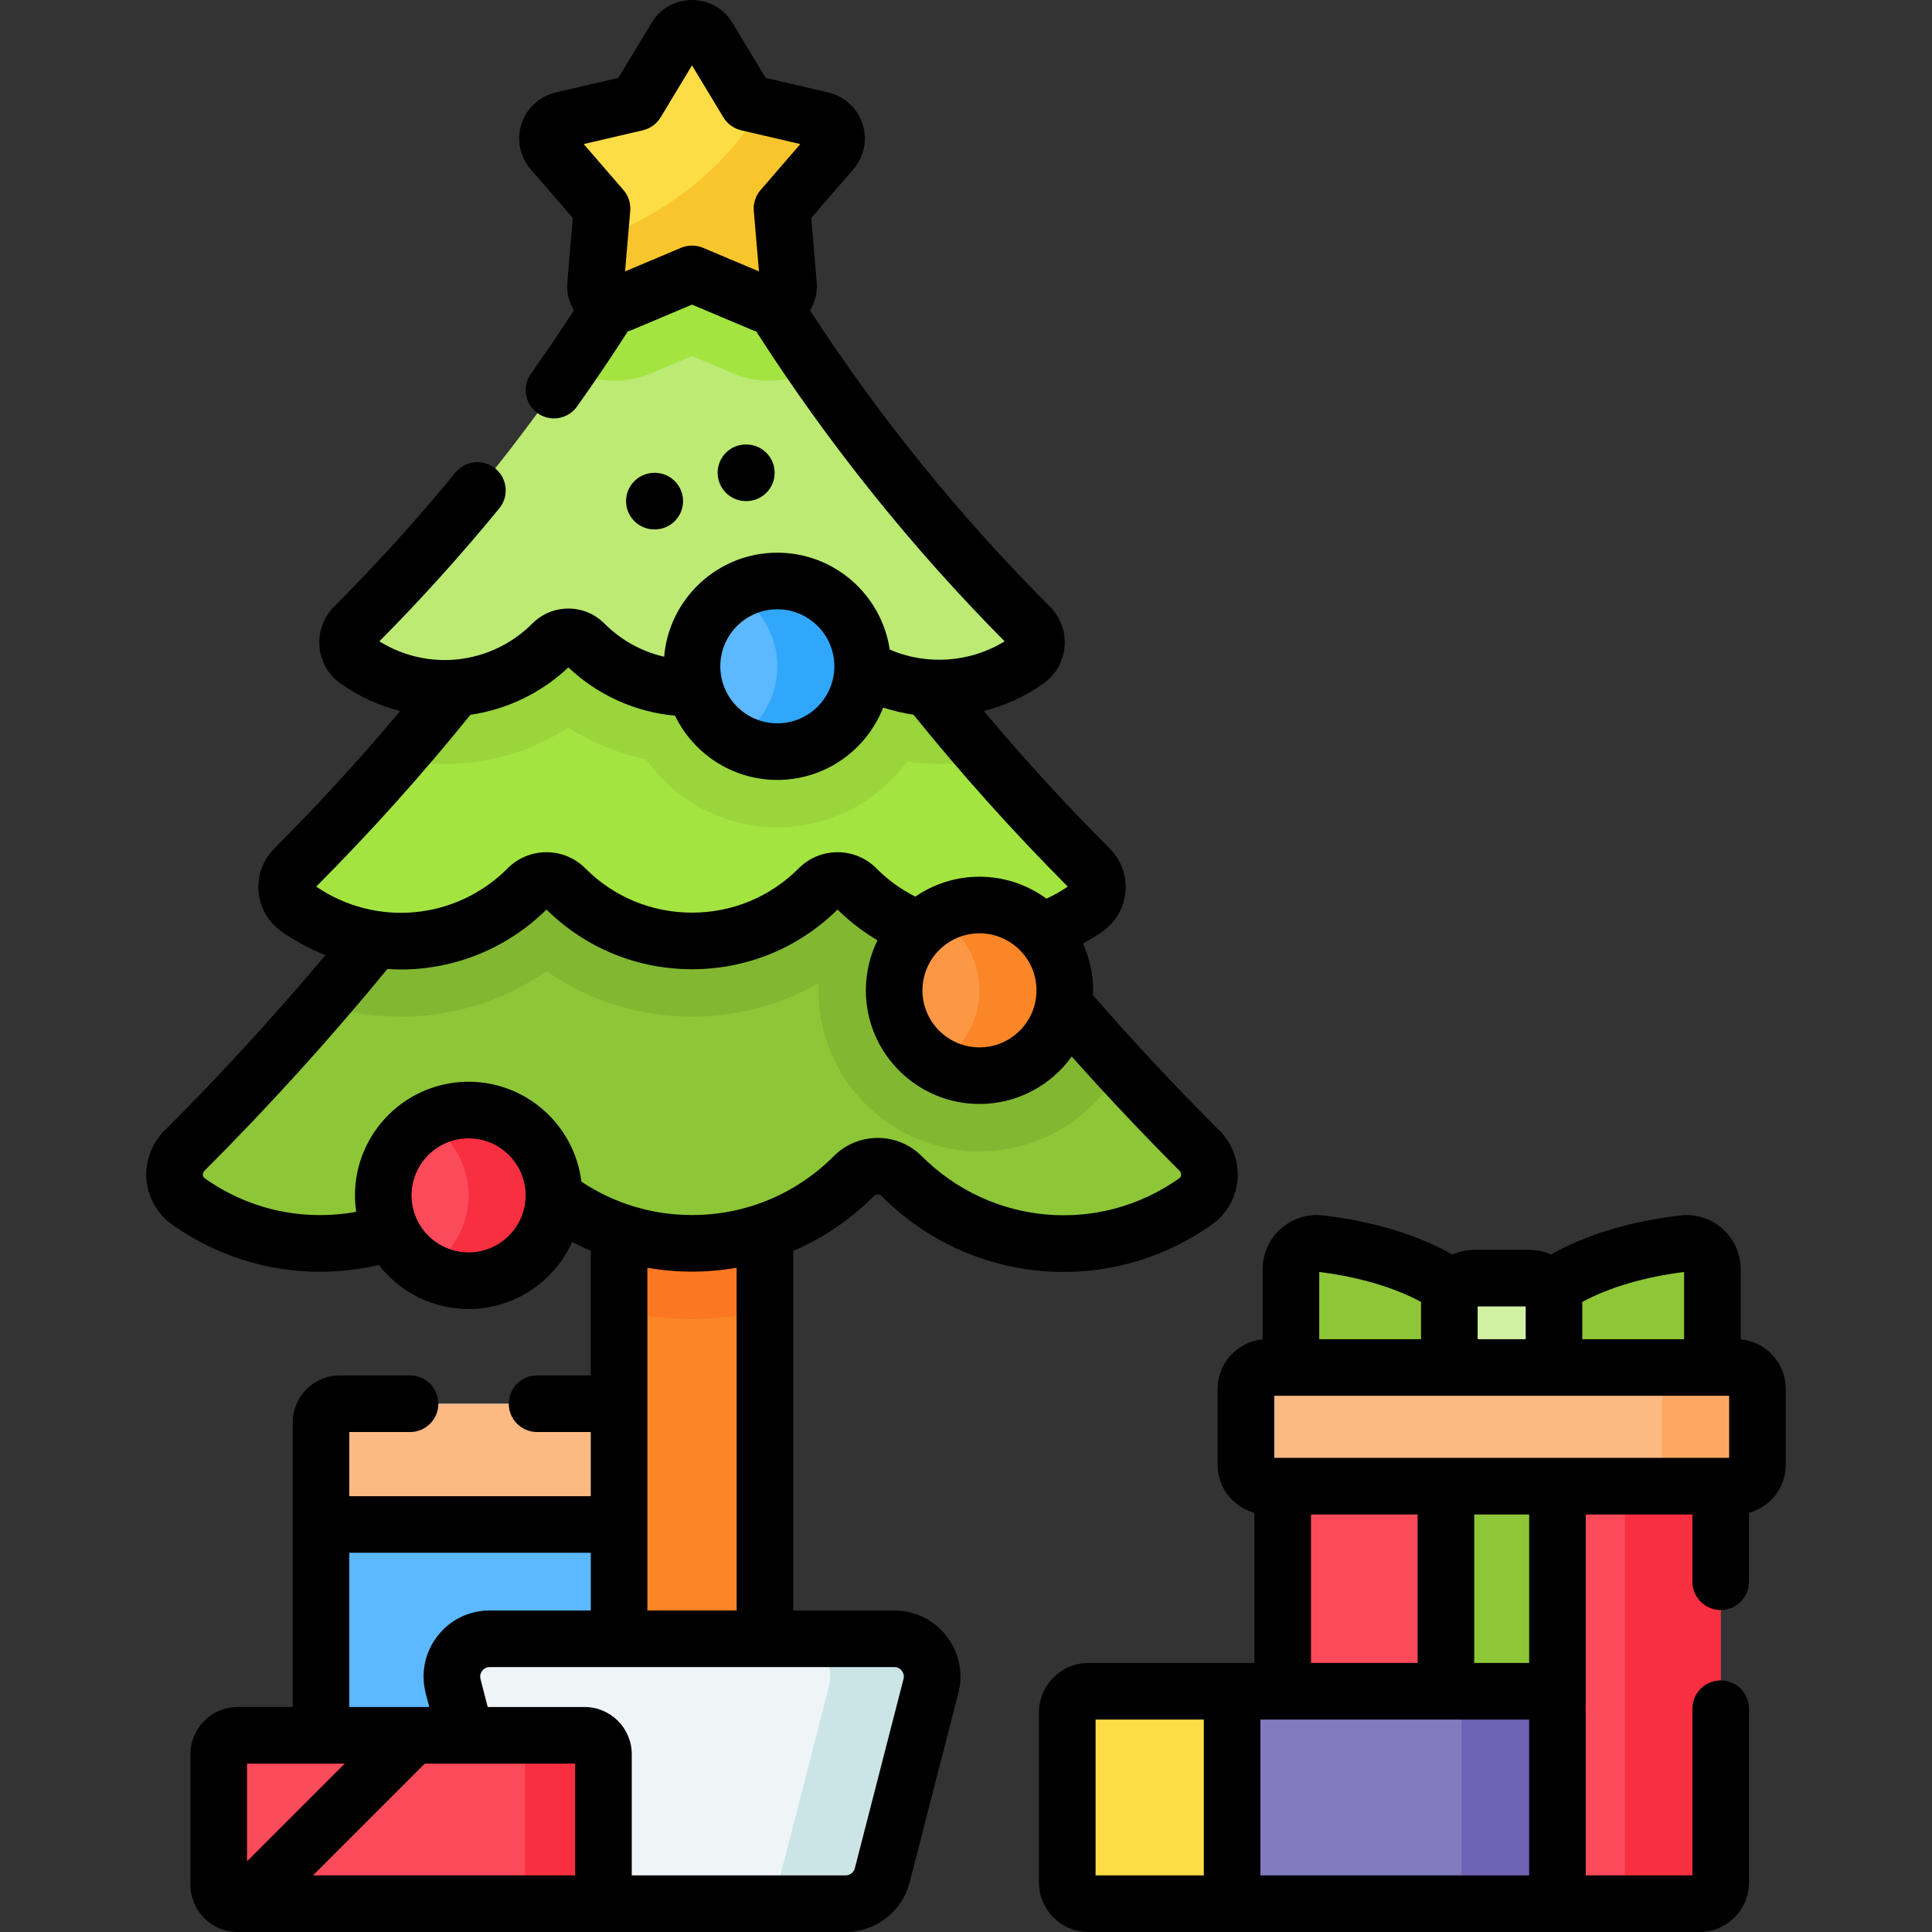 <!-- icon666.com - MILLIONS vector ICONS FREE --><svg id="Capa_1" enable-background="new 0 0 512 512" viewBox="0 0 512 512" xmlns="http://www.w3.org/2000/svg"><rect x="0" y="0" width="512" height="512" fill="#333333" stroke="none"/><g><path d="m183.39 504.5h-98.321v-127.5c0-2.761 2.239-5 5-5h88.321c2.761 0 5 2.239 5 5z" fill="#64b9fc" style="fill: rgb(92, 184, 255);"></path><path d="m183.39 404v-27c0-2.761-2.239-5-5-5h-88.321c-2.761 0-5 2.239-5 5v27z" fill="#fcb982"></path><g><g><g><path d="m164.06 301.878h38.659v168.441h-38.659z" fill="#fb8627"></path><path d="m202.717 301.88v45.354c-6.249 1.535-12.728 2.327-19.327 2.327s-13.079-.792-19.327-2.327v-45.354z" fill="#fb7722"></path><g><path d="m317.898 304.965c-31.837-31.837-60.645-66.507-86.12-103.537h-96.777c-25.475 37.03-54.283 71.7-86.12 103.537-3.834 3.834-3.404 10.255 1.017 13.395 23.65 16.798 56.654 14.597 77.854-6.602l.071-.071c3.498-3.504 9.206-3.488 12.703.018 10.962 10.99 26.114 17.795 42.863 17.795s31.901-6.805 42.863-17.795c3.497-3.506 9.205-3.523 12.703-.018l.071.071c21.2 21.199 54.203 23.4 77.854 6.602 4.422-3.14 4.853-9.561 1.018-13.395z" fill="#8dc637"></path><path d="m296.916 283.084c-7.282 13.129-21.293 22.035-37.341 22.035-23.53 0-42.676-19.137-42.676-42.666 0-.652.02-1.304.05-1.956-10.1 5.817-21.594 8.926-33.559 8.926-13.991 0-27.341-4.233-38.574-12.096-11.253 7.873-24.593 12.096-38.574 12.096-7.282 0-14.403-1.153-21.173-3.38 17.833-20.601 34.492-42.175 49.928-64.611h96.787c19.748 28.715 41.512 56.006 65.132 81.652z" fill="#82b732"></path><path d="m288.768 230.139c-24.942-24.942-47.511-52.104-67.469-81.114h-75.818c-19.958 29.01-42.527 56.172-67.469 81.114-3.004 3.004-2.667 8.034.797 10.494 18.528 13.16 44.385 11.436 60.993-5.173l.056-.056c2.741-2.745 7.213-2.732 9.952.014 8.588 8.61 20.458 13.941 33.58 13.941s24.992-5.331 33.58-13.941c2.74-2.747 7.211-2.76 9.952-.014l.056.056c16.608 16.608 42.465 18.333 60.993 5.173 3.463-2.46 3.801-7.491.797-10.494z" fill="#a3e440"></path><path d="m261.672 201.101c-4.142.883-8.405 1.334-12.728 1.334-.01 0-.01 0-.01 0-2.889 0-5.747-.201-8.565-.602-7.773 10.551-20.28 17.411-34.372 17.411-14.363 0-27.08-7.141-34.813-18.043-7.332-1.504-14.292-4.343-20.571-8.415-9.689 6.289-20.972 9.648-32.767 9.648-4.323 0-8.585-.451-12.738-1.334 14.433-16.579 27.913-33.971 40.37-52.074h75.824c12.457 18.105 25.937 35.496 40.37 52.075z" fill="#99d53b"></path><path d="m195.575 65.551-12.185-20.959-12.185 20.959c-21.336 36.698-47.337 70.477-77.353 100.494-2.552 2.552-2.266 6.827.677 8.917 15.743 11.182 37.713 9.717 51.825-4.395l.047-.048c2.329-2.333 6.128-2.322 8.456.012 7.297 7.316 17.383 11.845 28.533 11.845 11.149 0 21.236-4.53 28.533-11.845 2.328-2.334 6.127-2.345 8.456-.012l.047.048c14.112 14.112 36.082 15.577 51.825 4.395 2.943-2.09 3.229-6.364.677-8.917-30.016-30.017-56.017-63.796-77.353-100.494z" fill="#bcea73"></path><path d="m216.026 97.775c-3.661 2.026-7.813 3.119-12.066 3.119-3.36 0-6.64-.662-9.749-1.976l-10.822-4.563-10.822 4.563c-3.109 1.314-6.389 1.976-9.749 1.976-4.253 0-8.405-1.093-12.066-3.119 7.231-10.461 14.052-21.213 20.451-32.226l12.186-20.962 12.186 20.962c6.4 11.013 13.22 21.765 20.451 32.226z" fill="#a3e440"></path><g><path d="m187.683 9.923 10.445 17.298 19.68 4.589c3.675.857 5.123 5.312 2.653 8.166l-13.224 15.28 1.717 20.134c.321 3.76-3.469 6.513-6.946 5.047l-18.618-7.855-18.618 7.855c-3.477 1.467-7.267-1.287-6.946-5.047l1.717-20.134-13.224-15.28c-2.469-2.853-1.022-7.309 2.653-8.166l19.68-4.589 10.445-17.298c1.95-3.231 6.635-3.231 8.586 0z" fill="#fddd45"></path><path d="m220.46 39.974-13.219 15.285 1.715 20.13c.321 3.761-3.47 6.509-6.951 5.045l-18.615-7.853-18.615 7.853c-3.48 1.464-7.272-1.284-6.951-5.045l1.033-12.076c22.727-8.876 35.666-22.547 43.037-35.214l15.917 3.711c3.672.852 5.116 5.316 2.649 8.164z" fill="#f8c52d"></path></g><g><circle cx="124.183" cy="316.788" fill="#fb4a59" r="22.612"></circle><path d="m146.798 316.788c0 12.487-10.127 22.614-22.614 22.614-4.118 0-7.979-1.102-11.307-3.027 6.755-3.906 11.307-11.218 11.307-19.587s-4.552-15.681-11.307-19.587c3.328-1.925 7.189-3.027 11.307-3.027 12.487 0 22.614 10.128 22.614 22.614z" fill="#f82f40"></path></g><g><circle cx="206.002" cy="176.577" fill="#64b9fc" r="22.612" style="fill: rgb(92, 184, 255);"></circle><path d="m228.617 176.578c0 12.487-10.127 22.614-22.614 22.614-4.118 0-7.979-1.102-11.307-3.027 6.755-3.906 11.307-11.218 11.307-19.587s-4.552-15.681-11.307-19.587c3.328-1.925 7.189-3.027 11.307-3.027 12.487 0 22.614 10.128 22.614 22.614z" fill="#31a7fb"></path></g><g><circle cx="259.571" cy="262.453" fill="#fc9744" r="22.612"></circle><path d="m282.186 262.454c0 12.487-10.127 22.614-22.614 22.614-4.118 0-7.979-1.102-11.307-3.027 6.755-3.906 11.307-11.218 11.307-19.587s-4.552-15.681-11.307-19.587c3.328-1.925 7.189-3.027 11.307-3.027 12.487 0 22.614 10.127 22.614 22.614z" fill="#fb8627"></path></g></g></g><path d="m224.094 504.5h-81.408c-4.577 0-8.574-3.099-9.714-7.532l-12.895-50.148c-1.632-6.346 3.161-12.527 9.714-12.527h107.199c6.553 0 11.346 6.181 9.714 12.527l-12.895 50.148c-1.141 4.433-5.138 7.532-9.715 7.532z" fill="#eff5f6"></path><path d="m246.707 446.82-12.9 50.15c-1.14 4.43-5.14 7.53-9.71 7.53h-27c4.57 0 8.57-3.1 9.71-7.53l12.9-50.15c1.63-6.35-3.16-12.53-9.72-12.53h27c6.56 0 11.35 6.18 9.72 12.53z" fill="#cbe5e7"></path></g><g><g><g fill="#8dc637"><path d="m394.882 364.412c.729-1.863 1.115-3.786 1.115-5.755 0-14.148-19.723-26.001-46.22-29.111-4.074-.478-7.658 2.704-7.658 6.806v28.06z" fill="#8dc637"></path><path d="m401.044 364.412c-.729-1.863-1.115-3.786-1.115-5.755 0-14.148 19.723-26.001 46.22-29.111 4.074-.478 7.658 2.704 7.658 6.806v28.06z" fill="#8dc637"></path></g><path d="m411.827 364.412h-27.728v-19.102c0-3.638 2.949-6.587 6.587-6.587h14.553c3.638 0 6.587 2.949 6.587 6.587v19.102z" fill="#d2f0a2"></path></g><g><path d="m450.385 504.5h-104.844c-3.102 0-5.617-2.515-5.617-5.617v-116.264h116.077v116.264c0 3.102-2.514 5.617-5.616 5.617z" fill="#fb4a59"></path><path d="m455.998 382.619v116.264c0 3.1-2.516 5.617-5.617 5.617h-25.398c3.1 0 5.617-2.516 5.617-5.617v-116.264z" fill="#f82f40"></path><path d="m383.184 382.619h29.558v121.881h-29.558z" fill="#8dc637"></path><path d="m460.12 393.852h-124.315c-3.102 0-5.617-2.515-5.617-5.617v-20.22c0-3.102 2.515-5.617 5.617-5.617h124.315c3.102 0 5.617 2.515 5.617 5.617v20.22c0 3.103-2.515 5.617-5.617 5.617z" fill="#fcb982"></path><path d="m465.737 368.016v20.22c0 3.1-2.516 5.617-5.617 5.617h-25.252c3.112 0 5.617-2.516 5.617-5.617v-20.22c0-3.1-2.505-5.617-5.617-5.617h25.252c3.101 0 5.617 2.516 5.617 5.617z" fill="#fca863"></path></g><g><path d="m407.125 504.5h-118.668c-3.102 0-5.617-2.515-5.617-5.617v-45.06c0-3.102 2.515-5.617 5.617-5.617h118.668c3.102 0 5.617 2.515 5.617 5.617v45.06c0 3.102-2.515 5.617-5.617 5.617z" fill="#837bbf"></path><path d="m412.738 453.827v45.057c0 3.1-2.516 5.617-5.617 5.617h-25.398c3.1 0 5.617-2.516 5.617-5.617v-45.057c0-3.1-2.516-5.617-5.617-5.617h25.398c3.101 0 5.617 2.516 5.617 5.617z" fill="#6e63b4"></path><path d="m326.526 448.207h-38.069c-3.102 0-5.617 2.515-5.617 5.617v45.06c0 3.102 2.515 5.617 5.617 5.617h38.069z" fill="#fddd45"></path></g></g><g><path d="m154.921 504.5h-91.954c-2.761 0-5-2.239-5-5v-34.625c0-2.761 2.239-5 5-5h91.954c2.761 0 5 2.239 5 5v34.625c0 2.761-2.239 5-5 5z" fill="#fb4a59"></path><path d="m159.92 464.88v34.62c0 2.76-2.24 5-5 5h-20.76c2.76 0 5-2.24 5-5v-34.62c0-2.77-2.24-5-5-5h20.76c2.76 0 5 2.23 5 5z" fill="#f82f40"></path><g><path d="m197.75 132.797h.036c4.125 0 7.479-3.335 7.499-7.465.02-4.142-3.323-7.516-7.465-7.535h-.104c-4.144-.049-7.516 3.323-7.535 7.465s3.323 7.516 7.465 7.535z" fill="#000000"></path><path d="m173.481 140.301h.036c4.125 0 7.479-3.335 7.499-7.465.02-4.142-3.323-7.516-7.465-7.535h-.104c-4.108-.015-7.516 3.323-7.535 7.465s3.323 7.516 7.465 7.535z" fill="#000000"></path><path d="m236.994 426.79h-26.78v-95.28c7.872-3.38 15.11-8.256 21.343-14.507.361-.361.776-.437 1.062-.437h.001c.276 0 .678.073 1.023.419.002.003.075.075.078.078 13.229 13.229 30.625 20.015 48.142 20.015 13.692 0 27.46-4.147 39.365-12.604 3.874-2.752 6.324-7.062 6.725-11.823.406-4.83-1.327-9.566-4.755-12.994-11.55-11.55-22.835-23.63-33.548-35.905.018-.431.033-.863.033-1.299 0-4.42-.965-8.616-2.683-12.4 1.829-1.007 3.613-2.098 5.32-3.31 3.428-2.437 5.595-6.251 5.945-10.463.354-4.261-1.18-8.435-4.197-11.442-11.568-11.569-22.741-23.782-33.34-36.403 5.592-1.43 10.975-3.884 15.867-7.358 3.183-2.26 5.196-5.797 5.525-9.705.333-3.952-1.084-7.826-3.888-10.629-23.828-23.828-45.186-50.198-63.557-78.455 1.346-2.22 1.983-4.833 1.753-7.534l-1.448-16.981 11.152-12.887c2.895-3.344 3.807-7.851 2.44-12.057s-4.753-7.317-9.061-8.321l-16.598-3.87-8.81-14.59c-2.286-3.788-6.291-6.048-10.713-6.048s-8.427 2.26-10.713 6.046l-8.81 14.59-16.598 3.87c-4.307 1.004-7.694 4.115-9.061 8.321s-.454 8.713 2.44 12.057l11.153 12.887-1.449 16.982c-.229 2.695.405 5.302 1.745 7.519-3.673 5.644-7.49 11.265-11.398 16.76-2.401 3.375-1.611 8.058 1.765 10.459 1.319.938 2.837 1.389 4.341 1.389 2.345 0 4.655-1.097 6.118-3.153 4.639-6.522 9.156-13.218 13.46-19.925.438-.132.875-.274 1.304-.455l15.703-6.625 15.703 6.625c.431.182.867.333 1.307.465 18.966 29.583 41.089 57.199 65.838 82.144-9.089 5.628-20.643 6.451-30.454 2.179-2.155-14.504-14.688-25.669-29.782-25.669-15.747 0-28.701 12.152-29.997 27.57-5.951-1.364-11.416-4.368-15.837-8.801-2.546-2.553-5.937-3.959-9.547-3.96-.001 0-.002 0-.003 0-3.603 0-6.985 1.401-9.567 3.988-10.888 10.887-27.628 12.727-40.511 4.695 11.078-11.167 21.761-23.015 31.777-35.242 2.625-3.205 2.155-7.93-1.049-10.555-3.205-2.626-7.931-2.155-10.555 1.049-10.12 12.354-20.942 24.309-32.165 35.532-2.803 2.803-4.22 6.677-3.888 10.629.329 3.908 2.343 7.445 5.525 9.705 4.926 3.499 10.307 5.939 15.864 7.36-10.599 12.621-21.772 24.834-33.339 36.401-2.738 2.738-4.247 6.376-4.247 10.243 0 4.638 2.248 9 6.006 11.664 3.725 2.647 7.677 4.764 11.762 6.373-13.484 16.074-27.8 31.699-42.651 46.54-3.106 3.106-4.817 7.23-4.817 11.613 0 5.24 2.534 10.174 6.788 13.205 11.65 8.272 25.325 12.56 39.252 12.56 5.193 0 10.422-.607 15.593-1.815 5.514 7.099 14.122 11.68 23.786 11.68 12.206 0 22.731-7.304 27.454-17.767 1.614.855 3.257 1.642 4.927 2.36v33.007h-14.23c-4.142 0-7.5 3.358-7.5 7.5s3.358 7.5 7.5 7.5h14.23v17h-63.994v-17h16.105c4.142 0 7.5-3.358 7.5-7.5s-3.358-7.5-7.5-7.5h-18.605c-6.893 0-12.5 5.607-12.5 12.5v75.375h-14.602c-6.893 0-12.5 5.607-12.5 12.5v34.625c0 6.893 5.607 12.5 12.5 12.5h161.126c8 0 14.98-5.412 16.974-13.162l12.901-50.154c1.357-5.29.217-10.798-3.129-15.112-3.344-4.31-8.39-6.782-13.845-6.782zm-53.604-361.709c-.992 0-1.983.197-2.916.59l-14.826 6.256 1.367-16.034c.172-2.016-.478-4.016-1.802-5.545l-10.53-12.167 15.671-3.654c1.97-.459 3.671-1.695 4.717-3.427l8.318-13.775 8.318 13.775c1.046 1.732 2.747 2.968 4.717 3.427l15.671 3.654-10.53 12.167c-1.324 1.53-1.974 3.53-1.802 5.545l1.367 16.034-14.826-6.256c-.931-.394-1.922-.59-2.914-.59zm76.181 182.26c8.333 0 15.112 6.779 15.112 15.112s-6.779 15.112-15.112 15.112-15.112-6.779-15.112-15.112 6.779-15.112 15.112-15.112zm-53.569-85.875c8.333 0 15.112 6.779 15.112 15.112s-6.779 15.111-15.112 15.111-15.112-6.779-15.112-15.111 6.779-15.112 15.112-15.112zm-81.325 27.957c9.452-1.375 18.543-5.592 25.945-12.551 7.807 7.364 17.671 11.811 28.266 12.794 4.879 10.065 15.199 17.022 27.114 17.022 12.75 0 23.668-7.97 28.052-19.186 2.637.87 5.321 1.5 8.028 1.896 12.81 15.866 26.558 31.188 40.901 45.566-1.793 1.221-3.69 2.278-5.656 3.189-4.982-3.651-11.12-5.813-17.756-5.813-6.301 0-12.154 1.949-16.995 5.271-3.726-1.874-7.127-4.319-10.132-7.289-.071-.077-.143-.152-.217-.226-2.738-2.739-6.382-4.246-10.263-4.246-.004 0-.009 0-.013 0-3.893.003-7.547 1.521-10.288 4.271-7.551 7.569-17.591 11.737-28.27 11.737-10.688 0-20.727-4.167-28.268-11.734-2.744-2.753-6.4-4.271-10.295-4.275-.004 0-.008 0-.012 0-3.884 0-7.531 1.508-10.269 4.246-.059.059-.125.128-.191.2-13.653 13.521-34.76 15.44-50.561 4.665 14.329-14.361 28.074-29.678 40.88-45.537zm-70.431 122.829c-.399-.284-.482-.691-.482-.982 0-.266.073-.657.422-1.005 16.986-16.976 33.284-34.961 48.475-53.47 1.195.078 2.39.125 3.585.125 14.016 0 27.938-5.384 38.583-15.881 10.338 10.205 24.015 15.82 38.565 15.82 14.536 0 28.209-5.611 38.56-15.815 3.21 3.164 6.76 5.885 10.589 8.153-1.971 4.003-3.083 8.501-3.083 13.256 0 16.604 13.508 30.112 30.112 30.112 10.059 0 18.975-4.963 24.447-12.563 9.226 10.326 18.797 20.485 28.573 30.261.409.409.435.884.414 1.132-.031.367-.188.654-.464.851-21.149 15.022-49.836 12.588-68.275-5.851-3.102-3.11-7.233-4.825-11.634-4.829-.004 0-.008 0-.012 0-4.409 0-8.553 1.715-11.675 4.838-10.033 10.057-23.368 15.596-37.552 15.596-10.523 0-20.624-3.059-29.327-8.853-1.804-14.892-14.513-26.471-29.884-26.471-16.604 0-30.112 13.508-30.112 30.112 0 1.48.112 2.934.319 4.358-14.036 2.558-28.416-.567-40.144-8.894zm69.937 19.647c-8.333 0-15.112-6.779-15.112-15.112s6.779-15.112 15.112-15.112 15.112 6.779 15.112 15.112-6.78 15.112-15.112 15.112zm59.211 5.101c4.006 0 7.953-.364 11.82-1.039v90.829h-23.65v-90.825c3.875.678 7.827 1.035 11.83 1.035zm-90.825 74.5h63.995v15.29h-26.77c-5.461 0-10.511 2.473-13.856 6.786-3.346 4.313-4.486 9.82-3.127 15.113l.948 3.687h-21.19zm59.852 85.5h-69.473l29.313-29.313c.1-.1.188-.207.281-.311h39.878v29.624zm-61.061-29.625-25.893 25.893v-25.893zm148.08-22.424-12.9 50.15c-.288 1.118-1.293 1.899-2.446 1.899h-56.672v-32.125c0-6.893-5.607-12.5-12.5-12.5h-25.674l-1.909-7.42c-.269-1.048.167-1.819.451-2.186.284-.366.921-.979 2.004-.979h107.2c1.075 0 1.71.612 1.994.977.284.367.721 1.138.452 2.184z" fill="#000000"></path><path d="m461.303 354.959v-18.609c0-4.094-1.755-8.002-4.815-10.722-3.061-2.721-7.146-4.006-11.211-3.527-13.306 1.566-25.092 5.141-34.258 10.373-1.765-.799-3.716-1.254-5.775-1.254h-14.56c-2.062 0-4.016.456-5.783 1.255-9.168-5.234-20.951-8.809-34.249-10.374-4.072-.482-8.159.807-11.223 3.53-3.06 2.721-4.815 6.627-4.815 10.718v18.61c-6.675.605-11.925 6.226-11.925 13.056v20.22c0 6.062 4.139 11.162 9.735 12.659v39.813h-43.967c-7.232 0-13.117 5.884-13.117 13.117v45.06c0 7.232 5.884 13.117 13.117 13.117h161.928c7.232 0 13.117-5.884 13.117-13.117v-46.054c0-4.142-3.358-7.5-7.5-7.5s-7.5 3.358-7.5 7.5v44.17h-28.259v-43.176c0-.377-.025-.747-.057-1.116.034-.29.057-.584.057-.884v-50.471h28.259v17.817c0 4.142 3.358 7.5 7.5 7.5s7.5-3.358 7.5-7.5v-18.275c5.596-1.497 9.735-6.597 9.735-12.659v-20.22c0-6.833-5.254-12.456-11.934-13.057zm-123.614 31.394v-16.453h120.548v16.453zm108.614-49.267v17.813h-26.98v-9.589c0-.094-.012-.184-.014-.277 7.102-3.851 16.543-6.642 26.994-7.947zm-41.98 9.134v8.68h-12.73v-8.68zm-27.715-1.187c-.002.093-.014.184-.014.277v9.589h-26.98v-17.814c10.446 1.302 19.889 4.094 26.994 7.948zm-29.184 56.32h28.259v39.354h-28.259zm57.818 95.647h-71.216v-41.293h71.216zm-114.902-41.293h28.686v41.293h-28.686zm114.902-15h-14.559v-39.354h14.559z" fill="#000000"></path></g></g></g></g></svg>
